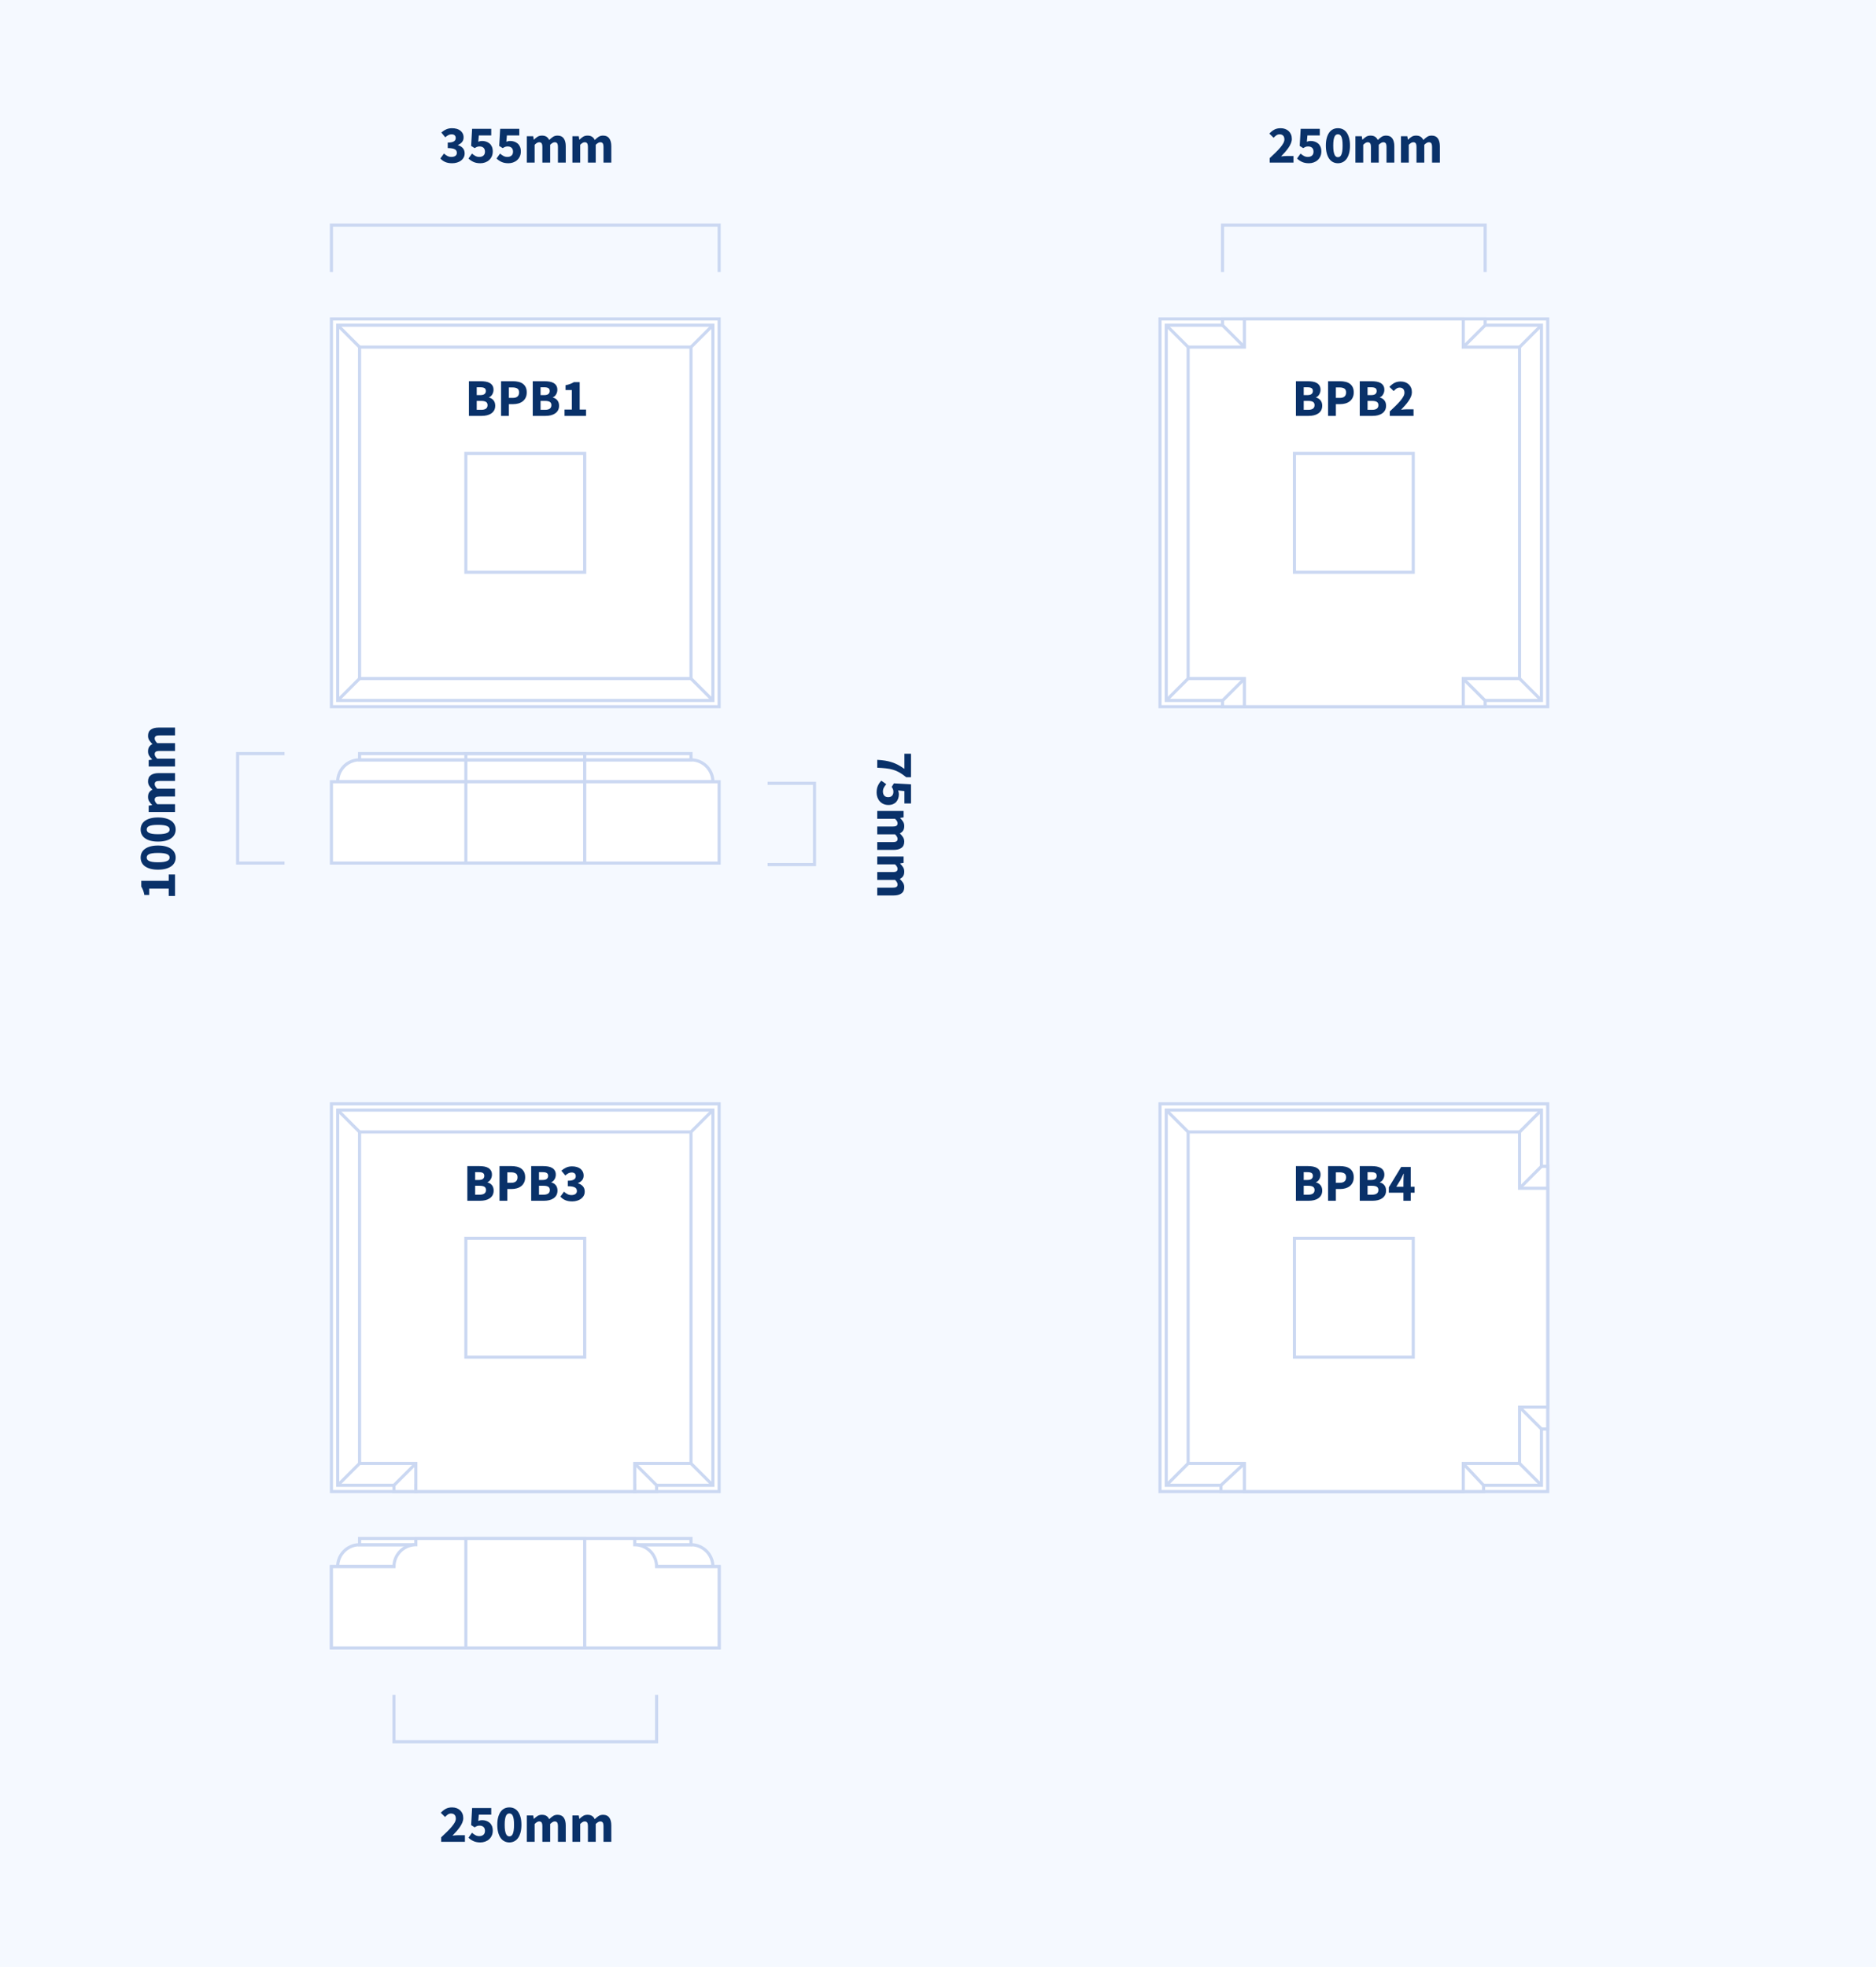 <?xml version="1.0" encoding="UTF-8"?>
<svg width="600px" height="629px" viewBox="0 0 600 629" version="1.1" xmlns="http://www.w3.org/2000/svg" xmlns:xlink="http://www.w3.org/1999/xlink">
    <title>balustrading/SB-pier-bases</title>
    <g id="balustrading/SB-pier-bases" stroke="none" stroke-width="1" fill="none" fill-rule="evenodd">
        <rect fill="#F5F9FF" x="0" y="0" width="600" height="629"></rect>
        <polyline id="Rectangle-Copy-2" stroke="#CBD8F2" points="106 87 106 72 230 72 230 87"></polyline>
        <polyline id="Rectangle-Copy-2" stroke="#CBD8F2" transform="translate(168, 549.5) rotate(-180) translate(-168, -549.5) " points="126 557 126 542 210 542 210 557"></polyline>
        <polyline id="Rectangle-Copy-2" stroke="#CBD8F2" transform="translate(83.5, 258.5) rotate(-90) translate(-83.5, -258.5) " points="66 266 66 251 101 251 101 266"></polyline>
        <polyline id="Rectangle-Copy-2" stroke="#CBD8F2" transform="translate(253, 263.5) rotate(-270) translate(-253, -263.5) " points="240 271 240 256 266 256 266 271"></polyline>
        <g id="Group-16" transform="translate(106, 102)">
            <g id="Group-13" fill="#FFFFFF" stroke="#CBD8F2">
                <rect id="Rectangle" x="0" y="0" width="124" height="124"></rect>
                <rect id="Rectangle" x="2" y="2" width="120" height="120"></rect>
                <line x1="2" y1="2" x2="122" y2="122" id="Line-13"></line>
                <line x1="122" y1="2" x2="2" y2="122" id="Line-13"></line>
                <rect id="Rectangle" x="9" y="9" width="106" height="106"></rect>
                <rect id="Rectangle" x="43" y="43" width="38" height="38"></rect>
            </g>
            <path d="M48.084,31 C48.685,31 49.246,30.935 49.767,30.805 C50.288,30.674 50.745,30.476 51.136,30.209 C51.526,29.943 51.833,29.606 52.053,29.198 C52.275,28.79 52.385,28.303 52.385,27.736 C52.385,27.362 52.334,27.03 52.232,26.741 C52.13,26.453 51.988,26.2 51.807,25.985 C51.626,25.77 51.416,25.591 51.178,25.45 C50.94,25.308 50.679,25.203 50.396,25.135 L50.396,25.135 L50.396,25.067 C50.623,24.988 50.824,24.863 50.999,24.693 C51.175,24.523 51.325,24.33 51.45,24.115 C51.575,23.9 51.671,23.667 51.739,23.418 C51.807,23.169 51.841,22.919 51.841,22.67 C51.841,22.137 51.736,21.695 51.526,21.344 C51.317,20.993 51.028,20.709 50.66,20.494 C50.291,20.279 49.861,20.128 49.367,20.044 C48.874,19.959 48.339,19.916 47.761,19.916 L47.761,19.916 L43.97,19.916 L43.97,31 L48.084,31 Z M47.642,24.353 L46.469,24.353 L46.469,21.854 L47.659,21.854 C48.248,21.854 48.685,21.945 48.968,22.126 C49.251,22.307 49.393,22.613 49.393,23.044 C49.393,23.441 49.254,23.758 48.977,23.996 C48.699,24.234 48.254,24.353 47.642,24.353 L47.642,24.353 Z M47.88,29.062 L46.469,29.062 L46.469,26.206 L47.88,26.206 C48.571,26.206 49.087,26.311 49.427,26.52 C49.767,26.73 49.937,27.079 49.937,27.566 C49.937,28.563 49.251,29.062 47.88,29.062 L47.88,29.062 Z M56.754,31 L56.754,27.243 L58.131,27.243 C58.72,27.243 59.276,27.169 59.797,27.022 C60.318,26.875 60.777,26.648 61.174,26.342 C61.571,26.036 61.885,25.645 62.117,25.169 C62.35,24.693 62.466,24.132 62.466,23.486 C62.466,22.817 62.35,22.253 62.117,21.794 C61.885,21.335 61.571,20.967 61.174,20.689 C60.777,20.412 60.313,20.213 59.78,20.095 C59.247,19.976 58.675,19.916 58.063,19.916 L58.063,19.916 L54.255,19.916 L54.255,31 L56.754,31 Z M57.978,25.254 L56.754,25.254 L56.754,21.905 L57.91,21.905 C58.59,21.905 59.111,22.024 59.474,22.262 C59.837,22.5 60.018,22.908 60.018,23.486 C60.018,24.665 59.338,25.254 57.978,25.254 L57.978,25.254 Z M68.501,31 C69.102,31 69.663,30.935 70.184,30.805 C70.705,30.674 71.162,30.476 71.552,30.209 C71.944,29.943 72.249,29.606 72.471,29.198 C72.692,28.79 72.802,28.303 72.802,27.736 C72.802,27.362 72.751,27.03 72.649,26.741 C72.547,26.453 72.405,26.2 72.224,25.985 C72.043,25.77 71.833,25.591 71.595,25.45 C71.357,25.308 71.096,25.203 70.813,25.135 L70.813,25.135 L70.813,25.067 C71.04,24.988 71.241,24.863 71.416,24.693 C71.592,24.523 71.742,24.33 71.867,24.115 C71.992,23.9 72.088,23.667 72.156,23.418 C72.224,23.169 72.258,22.919 72.258,22.67 C72.258,22.137 72.153,21.695 71.944,21.344 C71.734,20.993 71.445,20.709 71.076,20.494 C70.708,20.279 70.278,20.128 69.784,20.044 C69.291,19.959 68.756,19.916 68.178,19.916 L68.178,19.916 L64.387,19.916 L64.387,31 L68.501,31 Z M68.059,24.353 L66.886,24.353 L66.886,21.854 L68.076,21.854 C68.665,21.854 69.102,21.945 69.385,22.126 C69.668,22.307 69.81,22.613 69.81,23.044 C69.81,23.441 69.671,23.758 69.394,23.996 C69.116,24.234 68.671,24.353 68.059,24.353 L68.059,24.353 Z M68.297,29.062 L66.886,29.062 L66.886,26.206 L68.297,26.206 C68.988,26.206 69.504,26.311 69.844,26.52 C70.184,26.73 70.354,27.079 70.354,27.566 C70.354,28.563 69.668,29.062 68.297,29.062 L68.297,29.062 Z M81.421,31 L81.421,28.977 L79.398,28.977 L79.398,20.205 L77.562,20.205 C77.177,20.432 76.78,20.624 76.372,20.783 C75.964,20.942 75.465,21.078 74.876,21.191 L74.876,21.191 L74.876,22.738 L76.899,22.738 L76.899,28.977 L74.553,28.977 L74.553,31 L81.421,31 Z" id="BPB1" fill="#093169" fill-rule="nonzero"></path>
        </g>
        <g id="Group-17" transform="translate(371, 102)">
            <g id="Group-13" fill="#FFFFFF" stroke="#CBD8F2">
                <rect id="Rectangle" x="0" y="0" width="124" height="124"></rect>
                <path d="M104,0 L104,2 L122,2 L122,122 L104,122 L104,124 L20,124 L20,122 L2,122 L2,2 L20,2 L20,0 L104,0 Z" id="Combined-Shape"></path>
                <line x1="2" y1="2" x2="122" y2="122" id="Line-13"></line>
                <line x1="20" y1="2" x2="27.071" y2="9.071" id="Line-13"></line>
                <line x1="27.071" y1="115" x2="20" y2="122.071" id="Line-13"></line>
                <line x1="122" y1="2" x2="2" y2="122" id="Line-13"></line>
                <line x1="104" y1="2" x2="96.929" y2="9.071" id="Line-13"></line>
                <line x1="96.929" y1="115" x2="104" y2="122.071" id="Line-13"></line>
                <path d="M97,0 L97,9 L115,9 L115,115 L97,115 L97,124 L27,124 L27,115 L9,115 L9,9 L27,9 L27,0 L97,0 Z" id="Combined-Shape"></path>
                <rect id="Rectangle" x="43" y="43" width="38" height="38"></rect>
            </g>
            <path d="M47.584,31 C48.185,31 48.746,30.935 49.267,30.805 C49.788,30.674 50.245,30.476 50.636,30.209 C51.026,29.943 51.333,29.606 51.553,29.198 C51.775,28.79 51.885,28.303 51.885,27.736 C51.885,27.362 51.834,27.03 51.732,26.741 C51.63,26.453 51.488,26.2 51.307,25.985 C51.126,25.77 50.916,25.591 50.678,25.45 C50.44,25.308 50.179,25.203 49.896,25.135 L49.896,25.135 L49.896,25.067 C50.123,24.988 50.324,24.863 50.499,24.693 C50.675,24.523 50.825,24.33 50.95,24.115 C51.075,23.9 51.171,23.667 51.239,23.418 C51.307,23.169 51.341,22.919 51.341,22.67 C51.341,22.137 51.236,21.695 51.026,21.344 C50.817,20.993 50.528,20.709 50.16,20.494 C49.791,20.279 49.361,20.128 48.867,20.044 C48.374,19.959 47.839,19.916 47.261,19.916 L47.261,19.916 L43.47,19.916 L43.47,31 L47.584,31 Z M47.142,24.353 L45.969,24.353 L45.969,21.854 L47.159,21.854 C47.748,21.854 48.185,21.945 48.468,22.126 C48.751,22.307 48.893,22.613 48.893,23.044 C48.893,23.441 48.754,23.758 48.477,23.996 C48.199,24.234 47.754,24.353 47.142,24.353 L47.142,24.353 Z M47.38,29.062 L45.969,29.062 L45.969,26.206 L47.38,26.206 C48.071,26.206 48.587,26.311 48.927,26.52 C49.267,26.73 49.437,27.079 49.437,27.566 C49.437,28.563 48.751,29.062 47.38,29.062 L47.38,29.062 Z M56.254,31 L56.254,27.243 L57.631,27.243 C58.22,27.243 58.776,27.169 59.297,27.022 C59.818,26.875 60.277,26.648 60.674,26.342 C61.071,26.036 61.385,25.645 61.617,25.169 C61.85,24.693 61.966,24.132 61.966,23.486 C61.966,22.817 61.85,22.253 61.617,21.794 C61.385,21.335 61.071,20.967 60.674,20.689 C60.277,20.412 59.813,20.213 59.28,20.095 C58.747,19.976 58.175,19.916 57.563,19.916 L57.563,19.916 L53.755,19.916 L53.755,31 L56.254,31 Z M57.478,25.254 L56.254,25.254 L56.254,21.905 L57.41,21.905 C58.09,21.905 58.611,22.024 58.974,22.262 C59.337,22.5 59.518,22.908 59.518,23.486 C59.518,24.665 58.838,25.254 57.478,25.254 L57.478,25.254 Z M68.001,31 C68.602,31 69.163,30.935 69.684,30.805 C70.205,30.674 70.662,30.476 71.052,30.209 C71.444,29.943 71.749,29.606 71.971,29.198 C72.192,28.79 72.302,28.303 72.302,27.736 C72.302,27.362 72.251,27.03 72.149,26.741 C72.047,26.453 71.905,26.2 71.724,25.985 C71.543,25.77 71.333,25.591 71.095,25.45 C70.857,25.308 70.596,25.203 70.313,25.135 L70.313,25.135 L70.313,25.067 C70.54,24.988 70.741,24.863 70.916,24.693 C71.092,24.523 71.242,24.33 71.367,24.115 C71.492,23.9 71.588,23.667 71.656,23.418 C71.724,23.169 71.758,22.919 71.758,22.67 C71.758,22.137 71.653,21.695 71.444,21.344 C71.234,20.993 70.945,20.709 70.576,20.494 C70.208,20.279 69.778,20.128 69.284,20.044 C68.791,19.959 68.256,19.916 67.678,19.916 L67.678,19.916 L63.887,19.916 L63.887,31 L68.001,31 Z M67.559,24.353 L66.386,24.353 L66.386,21.854 L67.576,21.854 C68.165,21.854 68.602,21.945 68.885,22.126 C69.168,22.307 69.31,22.613 69.31,23.044 C69.31,23.441 69.171,23.758 68.894,23.996 C68.616,24.234 68.171,24.353 67.559,24.353 L67.559,24.353 Z M67.797,29.062 L66.386,29.062 L66.386,26.206 L67.797,26.206 C68.488,26.206 69.004,26.311 69.344,26.52 C69.684,26.73 69.854,27.079 69.854,27.566 C69.854,28.563 69.168,29.062 67.797,29.062 L67.797,29.062 Z M81.091,31 L81.091,28.892 L78.915,28.892 C78.654,28.892 78.357,28.906 78.022,28.934 C77.688,28.963 77.385,28.994 77.113,29.028 C77.555,28.575 77.983,28.113 78.397,27.642 C78.81,27.172 79.178,26.702 79.501,26.232 C79.825,25.761 80.082,25.291 80.275,24.82 C80.468,24.35 80.564,23.888 80.564,23.435 C80.564,22.914 80.479,22.443 80.309,22.024 C80.139,21.605 79.895,21.245 79.578,20.945 C79.261,20.644 78.884,20.412 78.448,20.247 C78.011,20.083 77.527,20.001 76.994,20.001 C76.223,20.001 75.56,20.145 75.005,20.434 C74.45,20.724 73.906,21.151 73.373,21.718 L73.373,21.718 L74.733,23.061 C75.005,22.766 75.294,22.509 75.6,22.288 C75.906,22.067 76.257,21.956 76.654,21.956 C77.13,21.956 77.504,22.095 77.776,22.372 C78.048,22.65 78.184,23.055 78.184,23.588 C78.184,23.973 78.068,24.378 77.835,24.803 C77.603,25.229 77.28,25.688 76.867,26.18 C76.453,26.674 75.96,27.201 75.388,27.762 C74.815,28.323 74.183,28.926 73.492,29.572 L73.492,29.572 L73.492,31 L81.091,31 Z" id="BPB2" fill="#093169" fill-rule="nonzero"></path>
        </g>
        <g id="Group-13" transform="translate(168, 415) rotate(-180) translate(-168, -415) translate(106, 353)" fill="#FFFFFF" stroke="#CBD8F2">
            <rect id="Rectangle" x="0" y="0" width="124" height="124"></rect>
            <path d="M27,0 L27,2 L97,2 L97,0 L104,0 L104,2 L122,2 L122,122 L2,122 L2,2 L20,2 L20,0 L27,0 Z" id="Combined-Shape"></path>
            <line x1="2" y1="2" x2="122" y2="122" id="Line-13"></line>
            <line x1="20" y1="2" x2="27.071" y2="9.071" id="Line-13"></line>
            <line x1="122" y1="2" x2="2" y2="122" id="Line-13"></line>
            <line x1="104" y1="2" x2="96.929" y2="9.071" id="Line-13"></line>
            <path d="M97,0 L97,9 L115,9 L115,115 L9,115 L9,9 L27,9 L27,0 L97,0 Z" id="Combined-Shape"></path>
            <rect id="Rectangle" x="43" y="43" width="38" height="38"></rect>
        </g>
        <path d="M153.584,384 C154.185,384 154.746,383.935 155.267,383.805 C155.788,383.674 156.244,383.476 156.636,383.209 C157.026,382.943 157.333,382.606 157.554,382.198 C157.774,381.79 157.885,381.303 157.885,380.736 C157.885,380.362 157.834,380.031 157.732,379.741 C157.63,379.452 157.488,379.2 157.307,378.985 C157.126,378.77 156.916,378.591 156.678,378.45 C156.44,378.308 156.179,378.203 155.896,378.135 L155.896,378.135 L155.896,378.067 C156.123,377.988 156.324,377.863 156.5,377.693 C156.675,377.523 156.825,377.33 156.95,377.115 C157.075,376.9 157.171,376.667 157.239,376.418 C157.307,376.169 157.341,375.919 157.341,375.67 C157.341,375.137 157.236,374.695 157.026,374.344 C156.817,373.993 156.528,373.709 156.16,373.494 C155.791,373.279 155.361,373.128 154.868,373.043 C154.375,372.959 153.839,372.916 153.261,372.916 L153.261,372.916 L149.47,372.916 L149.47,384 L153.584,384 Z M153.142,377.353 L151.969,377.353 L151.969,374.854 L153.159,374.854 C153.748,374.854 154.185,374.945 154.468,375.126 C154.751,375.307 154.893,375.613 154.893,376.044 C154.893,376.441 154.754,376.758 154.476,376.996 C154.199,377.234 153.754,377.353 153.142,377.353 L153.142,377.353 Z M153.38,382.062 L151.969,382.062 L151.969,379.206 L153.38,379.206 C154.071,379.206 154.587,379.311 154.927,379.521 C155.267,379.73 155.437,380.079 155.437,380.566 C155.437,381.563 154.751,382.062 153.38,382.062 L153.38,382.062 Z M162.254,384 L162.254,380.243 L163.631,380.243 C164.22,380.243 164.776,380.169 165.297,380.022 C165.818,379.875 166.277,379.648 166.674,379.342 C167.071,379.036 167.385,378.645 167.618,378.169 C167.85,377.693 167.966,377.132 167.966,376.486 C167.966,375.817 167.85,375.253 167.618,374.795 C167.385,374.336 167.071,373.967 166.674,373.69 C166.277,373.412 165.813,373.214 165.28,373.094 C164.747,372.976 164.175,372.916 163.563,372.916 L163.563,372.916 L159.755,372.916 L159.755,384 L162.254,384 Z M163.478,378.254 L162.254,378.254 L162.254,374.905 L163.41,374.905 C164.09,374.905 164.611,375.024 164.974,375.262 C165.337,375.5 165.518,375.908 165.518,376.486 C165.518,377.665 164.838,378.254 163.478,378.254 L163.478,378.254 Z M174.001,384 C174.602,384 175.163,383.935 175.684,383.805 C176.205,383.674 176.661,383.476 177.053,383.209 C177.444,382.943 177.75,382.606 177.97,382.198 C178.191,381.79 178.302,381.303 178.302,380.736 C178.302,380.362 178.251,380.031 178.149,379.741 C178.047,379.452 177.905,379.2 177.724,378.985 C177.543,378.77 177.333,378.591 177.095,378.45 C176.857,378.308 176.596,378.203 176.313,378.135 L176.313,378.135 L176.313,378.067 C176.54,377.988 176.741,377.863 176.917,377.693 C177.092,377.523 177.242,377.33 177.367,377.115 C177.492,376.9 177.588,376.667 177.656,376.418 C177.724,376.169 177.758,375.919 177.758,375.67 C177.758,375.137 177.653,374.695 177.444,374.344 C177.234,373.993 176.945,373.709 176.577,373.494 C176.208,373.279 175.778,373.128 175.285,373.043 C174.792,372.959 174.256,372.916 173.678,372.916 L173.678,372.916 L169.887,372.916 L169.887,384 L174.001,384 Z M173.559,377.353 L172.386,377.353 L172.386,374.854 L173.576,374.854 C174.165,374.854 174.602,374.945 174.885,375.126 C175.168,375.307 175.31,375.613 175.31,376.044 C175.31,376.441 175.171,376.758 174.893,376.996 C174.616,377.234 174.171,377.353 173.559,377.353 L173.559,377.353 Z M173.797,382.062 L172.386,382.062 L172.386,379.206 L173.797,379.206 C174.488,379.206 175.004,379.311 175.344,379.521 C175.684,379.73 175.854,380.079 175.854,380.566 C175.854,381.563 175.168,382.062 173.797,382.062 L173.797,382.062 Z M182.994,384.204 C183.538,384.204 184.054,384.133 184.541,383.991 C185.028,383.85 185.453,383.646 185.816,383.38 C186.179,383.113 186.468,382.784 186.683,382.394 C186.898,382.002 187.006,381.558 187.006,381.059 C187.006,380.356 186.805,379.787 186.403,379.351 C186,378.914 185.487,378.605 184.864,378.424 L184.864,378.424 L184.864,378.356 C185.442,378.107 185.887,377.786 186.198,377.396 C186.51,377.005 186.666,376.526 186.666,375.959 C186.666,375.483 186.575,375.064 186.394,374.701 C186.213,374.338 185.96,374.029 185.637,373.774 C185.315,373.519 184.923,373.327 184.464,373.197 C184.006,373.066 183.498,373.001 182.943,373.001 C182.274,373.001 181.665,373.123 181.115,373.366 C180.566,373.61 180.042,373.947 179.543,374.378 L179.543,374.378 L180.801,375.908 C181.141,375.613 181.467,375.381 181.779,375.211 C182.09,375.041 182.439,374.956 182.824,374.956 C183.255,374.956 183.583,375.061 183.81,375.271 C184.037,375.48 184.15,375.772 184.15,376.146 C184.15,376.361 184.107,376.557 184.023,376.733 C183.938,376.908 183.796,377.061 183.597,377.192 C183.399,377.322 183.138,377.421 182.815,377.489 C182.493,377.557 182.087,377.591 181.6,377.591 L181.6,377.591 L181.6,379.359 C182.189,379.359 182.671,379.396 183.045,379.469 C183.419,379.543 183.714,379.645 183.929,379.776 C184.144,379.906 184.294,380.067 184.38,380.26 C184.464,380.453 184.507,380.668 184.507,380.906 C184.507,381.314 184.348,381.628 184.031,381.849 C183.714,382.07 183.289,382.181 182.756,382.181 C182.291,382.181 181.863,382.079 181.472,381.875 C181.082,381.671 180.722,381.41 180.393,381.093 L180.393,381.093 L179.237,382.674 C179.634,383.139 180.138,383.51 180.75,383.788 C181.362,384.065 182.11,384.204 182.994,384.204 Z" id="BPB3" fill="#093169" fill-rule="nonzero"></path>
        <g id="Group-18" transform="translate(371, 353)">
            <g id="Group-13" transform="translate(62, 62) rotate(-270) translate(-62, -62) " fill="#FFFFFF" stroke="#CBD8F2">
                <rect id="Rectangle" x="0" y="0" width="124" height="124"></rect>
                <path d="M104,0 L104,2 L122,2 L122,20.5 L124,20.5 L124,104.5 L122,104.5 L122,122 L2,122 L2,2 L20,2 L20,0 L104,0 Z" id="Combined-Shape"></path>
                <line x1="2" y1="2" x2="122" y2="122" id="Line-13"></line>
                <line x1="20" y1="2" x2="27.071" y2="9.071" id="Line-13"></line>
                <g id="Group-15" transform="translate(118.5, 62.5) rotate(-90) translate(-118.5, -62.5) translate(76, 59)">
                    <line x1="8" y1="9.23705556e-14" x2="0.5" y2="7" id="Line-13"></line>
                    <line x1="77.929" y1="-9.66338121e-13" x2="84.5" y2="7" id="Line-13"></line>
                </g>
                <line x1="122" y1="2" x2="2" y2="122" id="Line-13"></line>
                <line x1="104" y1="2" x2="96.929" y2="9.071" id="Line-13"></line>
                <path d="M97,0 L97,9 L115,9 L115,27 L124,27 L124,97 L115,97 L115,115 L9,115 L9,9 L27,9 L27,0 L97,0 Z" id="Combined-Shape"></path>
                <rect id="Rectangle" x="43" y="43" width="38" height="38"></rect>
            </g>
            <path d="M47.584,31 C48.185,31 48.746,30.935 49.267,30.805 C49.788,30.674 50.245,30.476 50.636,30.209 C51.026,29.943 51.333,29.606 51.553,29.198 C51.775,28.79 51.885,28.303 51.885,27.736 C51.885,27.362 51.834,27.03 51.732,26.741 C51.63,26.453 51.488,26.2 51.307,25.985 C51.126,25.77 50.916,25.591 50.678,25.45 C50.44,25.308 50.179,25.203 49.896,25.135 L49.896,25.135 L49.896,25.067 C50.123,24.988 50.324,24.863 50.499,24.693 C50.675,24.523 50.825,24.33 50.95,24.115 C51.075,23.9 51.171,23.667 51.239,23.418 C51.307,23.169 51.341,22.919 51.341,22.67 C51.341,22.137 51.236,21.695 51.026,21.344 C50.817,20.993 50.528,20.709 50.16,20.494 C49.791,20.279 49.361,20.128 48.867,20.044 C48.374,19.959 47.839,19.916 47.261,19.916 L47.261,19.916 L43.47,19.916 L43.47,31 L47.584,31 Z M47.142,24.353 L45.969,24.353 L45.969,21.854 L47.159,21.854 C47.748,21.854 48.185,21.945 48.468,22.126 C48.751,22.307 48.893,22.613 48.893,23.044 C48.893,23.441 48.754,23.758 48.477,23.996 C48.199,24.234 47.754,24.353 47.142,24.353 L47.142,24.353 Z M47.38,29.062 L45.969,29.062 L45.969,26.206 L47.38,26.206 C48.071,26.206 48.587,26.311 48.927,26.52 C49.267,26.73 49.437,27.079 49.437,27.566 C49.437,28.563 48.751,29.062 47.38,29.062 L47.38,29.062 Z M56.254,31 L56.254,27.243 L57.631,27.243 C58.22,27.243 58.776,27.169 59.297,27.022 C59.818,26.875 60.277,26.648 60.674,26.342 C61.071,26.036 61.385,25.645 61.617,25.169 C61.85,24.693 61.966,24.132 61.966,23.486 C61.966,22.817 61.85,22.253 61.617,21.794 C61.385,21.335 61.071,20.967 60.674,20.689 C60.277,20.412 59.813,20.213 59.28,20.095 C58.747,19.976 58.175,19.916 57.563,19.916 L57.563,19.916 L53.755,19.916 L53.755,31 L56.254,31 Z M57.478,25.254 L56.254,25.254 L56.254,21.905 L57.41,21.905 C58.09,21.905 58.611,22.024 58.974,22.262 C59.337,22.5 59.518,22.908 59.518,23.486 C59.518,24.665 58.838,25.254 57.478,25.254 L57.478,25.254 Z M68.001,31 C68.602,31 69.163,30.935 69.684,30.805 C70.205,30.674 70.662,30.476 71.052,30.209 C71.444,29.943 71.749,29.606 71.971,29.198 C72.192,28.79 72.302,28.303 72.302,27.736 C72.302,27.362 72.251,27.03 72.149,26.741 C72.047,26.453 71.905,26.2 71.724,25.985 C71.543,25.77 71.333,25.591 71.095,25.45 C70.857,25.308 70.596,25.203 70.313,25.135 L70.313,25.135 L70.313,25.067 C70.54,24.988 70.741,24.863 70.916,24.693 C71.092,24.523 71.242,24.33 71.367,24.115 C71.492,23.9 71.588,23.667 71.656,23.418 C71.724,23.169 71.758,22.919 71.758,22.67 C71.758,22.137 71.653,21.695 71.444,21.344 C71.234,20.993 70.945,20.709 70.576,20.494 C70.208,20.279 69.778,20.128 69.284,20.044 C68.791,19.959 68.256,19.916 67.678,19.916 L67.678,19.916 L63.887,19.916 L63.887,31 L68.001,31 Z M67.559,24.353 L66.386,24.353 L66.386,21.854 L67.576,21.854 C68.165,21.854 68.602,21.945 68.885,22.126 C69.168,22.307 69.31,22.613 69.31,23.044 C69.31,23.441 69.171,23.758 68.894,23.996 C68.616,24.234 68.171,24.353 67.559,24.353 L67.559,24.353 Z M67.797,29.062 L66.386,29.062 L66.386,26.206 L67.797,26.206 C68.488,26.206 69.004,26.311 69.344,26.52 C69.684,26.73 69.854,27.079 69.854,27.566 C69.854,28.563 69.168,29.062 67.797,29.062 L67.797,29.062 Z M80.19,31 L80.19,28.416 L81.431,28.416 L81.431,26.512 L80.19,26.512 L80.19,20.205 L77.13,20.205 L73.186,26.699 L73.186,28.416 L77.861,28.416 L77.861,31 L80.19,31 Z M77.861,26.512 L75.583,26.512 L77.011,24.166 C77.17,23.86 77.323,23.554 77.47,23.248 C77.617,22.942 77.759,22.642 77.895,22.347 L77.895,22.347 L77.963,22.347 C77.94,22.687 77.918,23.087 77.895,23.546 C77.872,24.005 77.861,24.41 77.861,24.761 L77.861,24.761 L77.861,26.512 Z" id="BPB4" fill="#093169" fill-rule="nonzero"></path>
        </g>
        <g id="Group-14" transform="translate(106, 241)" fill="#FFFFFF" stroke="#CBD8F2">
            <path d="M115,2 C118.866,2 122,5.134 122,9 L2,9 L2,9 C2,5.215 5.005,2.131 8.759,2.004 L9,2 L115,2 Z" id="Combined-Shape"></path>
            <rect id="Rectangle" x="0" y="9" width="124" height="26"></rect>
            <rect id="Rectangle" x="9" y="0" width="106" height="2"></rect>
        </g>
        <polyline id="Rectangle-Copy-2" stroke="#CBD8F2" transform="translate(433, 79.5) rotate(-360) translate(-433, -79.5) " points="391 87 391 72 475 72 475 87"></polyline>
        <path d="M144.598,52.204 C145.142,52.204 145.658,52.133 146.145,51.992 C146.632,51.85 147.057,51.646 147.42,51.38 C147.783,51.113 148.072,50.785 148.287,50.394 C148.502,50.002 148.61,49.558 148.61,49.059 C148.61,48.356 148.409,47.787 148.006,47.35 C147.604,46.914 147.091,46.605 146.468,46.424 L146.468,46.424 L146.468,46.356 C147.046,46.107 147.491,45.786 147.803,45.395 C148.114,45.005 148.27,44.526 148.27,43.959 C148.27,43.483 148.179,43.064 147.998,42.701 C147.817,42.338 147.565,42.029 147.242,41.775 C146.918,41.52 146.528,41.327 146.069,41.197 C145.609,41.066 145.102,41.001 144.547,41.001 C143.878,41.001 143.269,41.123 142.72,41.367 C142.17,41.61 141.646,41.947 141.147,42.378 L141.147,42.378 L142.405,43.908 C142.745,43.613 143.071,43.381 143.382,43.211 C143.694,43.041 144.043,42.956 144.428,42.956 C144.859,42.956 145.187,43.061 145.414,43.27 C145.641,43.48 145.754,43.772 145.754,44.146 C145.754,44.361 145.712,44.557 145.626,44.733 C145.542,44.908 145.4,45.061 145.202,45.191 C145.003,45.322 144.743,45.421 144.419,45.489 C144.096,45.557 143.691,45.591 143.204,45.591 L143.204,45.591 L143.204,47.359 C143.793,47.359 144.275,47.396 144.649,47.469 C145.023,47.543 145.318,47.645 145.533,47.776 C145.748,47.906 145.899,48.067 145.983,48.26 C146.069,48.453 146.111,48.668 146.111,48.906 C146.111,49.314 145.952,49.629 145.635,49.849 C145.318,50.071 144.893,50.181 144.36,50.181 C143.895,50.181 143.468,50.079 143.077,49.875 C142.685,49.671 142.326,49.41 141.997,49.093 L141.997,49.093 L140.841,50.674 C141.238,51.139 141.742,51.51 142.354,51.788 C142.966,52.065 143.714,52.204 144.598,52.204 Z M153.642,52.204 C154.163,52.204 154.665,52.119 155.147,51.949 C155.628,51.779 156.05,51.532 156.413,51.209 C156.776,50.886 157.065,50.493 157.28,50.028 C157.495,49.563 157.603,49.031 157.603,48.43 C157.603,47.852 157.512,47.353 157.331,46.934 C157.15,46.515 156.9,46.169 156.583,45.897 C156.266,45.625 155.9,45.421 155.487,45.285 C155.073,45.149 154.634,45.081 154.169,45.081 C153.942,45.081 153.736,45.101 153.548,45.141 C153.362,45.18 153.166,45.245 152.962,45.336 L152.962,45.336 L153.149,43.313 L157.11,43.313 L157.11,41.205 L150.99,41.205 L150.684,46.662 L151.806,47.376 C151.965,47.274 152.109,47.189 152.239,47.121 C152.37,47.053 152.494,46.996 152.613,46.951 C152.732,46.906 152.854,46.874 152.979,46.858 C153.104,46.84 153.245,46.832 153.404,46.832 C153.914,46.832 154.325,46.974 154.637,47.257 C154.948,47.54 155.104,47.954 155.104,48.498 C155.104,49.053 154.94,49.473 154.611,49.756 C154.282,50.039 153.84,50.181 153.285,50.181 C152.82,50.181 152.398,50.076 152.018,49.867 C151.639,49.657 151.285,49.405 150.956,49.11 L150.956,49.11 L149.834,50.691 C150.265,51.122 150.786,51.481 151.398,51.77 C152.01,52.059 152.758,52.204 153.642,52.204 Z M162.618,52.204 C163.139,52.204 163.641,52.119 164.123,51.949 C164.604,51.779 165.026,51.532 165.389,51.209 C165.752,50.886 166.041,50.493 166.256,50.028 C166.471,49.563 166.579,49.031 166.579,48.43 C166.579,47.852 166.488,47.353 166.307,46.934 C166.126,46.515 165.876,46.169 165.559,45.897 C165.242,45.625 164.876,45.421 164.463,45.285 C164.049,45.149 163.61,45.081 163.145,45.081 C162.918,45.081 162.712,45.101 162.524,45.141 C162.338,45.18 162.142,45.245 161.938,45.336 L161.938,45.336 L162.125,43.313 L166.086,43.313 L166.086,41.205 L159.966,41.205 L159.66,46.662 L160.782,47.376 C160.941,47.274 161.085,47.189 161.215,47.121 C161.346,47.053 161.47,46.996 161.589,46.951 C161.708,46.906 161.83,46.874 161.955,46.858 C162.08,46.84 162.221,46.832 162.38,46.832 C162.89,46.832 163.301,46.974 163.613,47.257 C163.924,47.54 164.08,47.954 164.08,48.498 C164.08,49.053 163.916,49.473 163.587,49.756 C163.258,50.039 162.816,50.181 162.261,50.181 C161.796,50.181 161.374,50.076 160.994,49.867 C160.615,49.657 160.261,49.405 159.932,49.11 L159.932,49.11 L158.81,50.691 C159.241,51.122 159.762,51.481 160.374,51.77 C160.986,52.059 161.734,52.204 162.618,52.204 Z M170.999,52 L170.999,46.305 C171.52,45.761 171.996,45.489 172.427,45.489 C172.79,45.489 173.053,45.602 173.218,45.829 C173.382,46.056 173.464,46.475 173.464,47.087 L173.464,47.087 L173.464,52 L175.963,52 L175.963,46.305 C176.507,45.761 176.989,45.489 177.408,45.489 C177.771,45.489 178.034,45.602 178.198,45.829 C178.363,46.056 178.445,46.475 178.445,47.087 L178.445,47.087 L178.445,52 L180.944,52 L180.944,46.764 C180.944,45.71 180.732,44.88 180.306,44.273 C179.881,43.667 179.216,43.364 178.309,43.364 C177.742,43.364 177.252,43.503 176.839,43.781 C176.425,44.058 176.031,44.39 175.657,44.775 C175.442,44.322 175.15,43.973 174.781,43.73 C174.413,43.486 173.929,43.364 173.328,43.364 C172.773,43.364 172.297,43.492 171.9,43.746 C171.503,44.002 171.129,44.305 170.778,44.656 L170.778,44.656 L170.71,44.656 L170.54,43.568 L168.5,43.568 L168.5,52 L170.999,52 Z M185.568,52 L185.568,46.305 C186.089,45.761 186.565,45.489 186.996,45.489 C187.359,45.489 187.622,45.602 187.786,45.829 C187.951,46.056 188.033,46.475 188.033,47.087 L188.033,47.087 L188.033,52 L190.532,52 L190.532,46.305 C191.076,45.761 191.558,45.489 191.977,45.489 C192.34,45.489 192.603,45.602 192.768,45.829 C192.932,46.056 193.014,46.475 193.014,47.087 L193.014,47.087 L193.014,52 L195.513,52 L195.513,46.764 C195.513,45.71 195.3,44.88 194.875,44.273 C194.451,43.667 193.785,43.364 192.878,43.364 C192.311,43.364 191.821,43.503 191.407,43.781 C190.994,44.058 190.6,44.39 190.226,44.775 C190.011,44.322 189.719,43.973 189.351,43.73 C188.982,43.486 188.498,43.364 187.897,43.364 C187.342,43.364 186.866,43.492 186.469,43.746 C186.072,44.002 185.698,44.305 185.347,44.656 L185.347,44.656 L185.279,44.656 L185.109,43.568 L183.069,43.568 L183.069,52 L185.568,52 Z" id="355mm" fill="#093169" fill-rule="nonzero"></path>
        <path d="M148.695,589 L148.695,586.892 L146.519,586.892 C146.258,586.892 145.961,586.906 145.626,586.934 C145.292,586.963 144.989,586.994 144.717,587.028 C145.159,586.575 145.587,586.113 146,585.643 C146.414,585.172 146.782,584.702 147.106,584.231 C147.429,583.761 147.686,583.291 147.879,582.821 C148.072,582.35 148.168,581.888 148.168,581.435 C148.168,580.914 148.083,580.443 147.913,580.024 C147.743,579.605 147.499,579.245 147.182,578.944 C146.865,578.644 146.488,578.412 146.052,578.247 C145.615,578.083 145.131,578.001 144.598,578.001 C143.827,578.001 143.164,578.145 142.609,578.434 C142.054,578.723 141.51,579.151 140.977,579.718 L140.977,579.718 L142.337,581.061 C142.609,580.766 142.898,580.509 143.204,580.288 C143.51,580.067 143.861,579.956 144.258,579.956 C144.734,579.956 145.108,580.095 145.38,580.372 C145.652,580.65 145.788,581.055 145.788,581.588 C145.788,581.973 145.672,582.379 145.44,582.803 C145.207,583.229 144.884,583.688 144.47,584.181 C144.057,584.673 143.564,585.201 142.992,585.761 C142.419,586.322 141.787,586.926 141.096,587.572 L141.096,587.572 L141.096,589 L148.695,589 Z M153.642,589.204 C154.163,589.204 154.665,589.119 155.147,588.949 C155.628,588.779 156.05,588.533 156.413,588.21 C156.776,587.886 157.065,587.493 157.28,587.028 C157.495,586.563 157.603,586.031 157.603,585.43 C157.603,584.852 157.512,584.353 157.331,583.934 C157.15,583.515 156.9,583.169 156.583,582.897 C156.266,582.625 155.9,582.421 155.487,582.285 C155.073,582.149 154.634,582.081 154.169,582.081 C153.942,582.081 153.736,582.101 153.548,582.14 C153.362,582.18 153.166,582.245 152.962,582.336 L152.962,582.336 L153.149,580.313 L157.11,580.313 L157.11,578.205 L150.99,578.205 L150.684,583.662 L151.806,584.376 C151.965,584.274 152.109,584.189 152.239,584.121 C152.37,584.053 152.494,583.996 152.613,583.951 C152.732,583.906 152.854,583.875 152.979,583.857 C153.104,583.841 153.245,583.832 153.404,583.832 C153.914,583.832 154.325,583.974 154.637,584.257 C154.948,584.54 155.104,584.954 155.104,585.498 C155.104,586.053 154.94,586.473 154.611,586.756 C154.282,587.039 153.84,587.181 153.285,587.181 C152.82,587.181 152.398,587.076 152.018,586.866 C151.639,586.657 151.285,586.405 150.956,586.11 L150.956,586.11 L149.834,587.691 C150.265,588.122 150.786,588.481 151.398,588.77 C152.01,589.059 152.758,589.204 153.642,589.204 Z M162.907,589.204 C163.485,589.204 164.012,589.082 164.488,588.838 C164.964,588.595 165.369,588.235 165.703,587.759 C166.038,587.283 166.298,586.694 166.486,585.991 C166.673,585.288 166.766,584.478 166.766,583.56 C166.766,582.642 166.673,581.837 166.486,581.146 C166.298,580.455 166.038,579.874 165.703,579.404 C165.369,578.933 164.964,578.582 164.488,578.35 C164.012,578.117 163.485,578.001 162.907,578.001 C162.329,578.001 161.802,578.117 161.326,578.35 C160.85,578.582 160.445,578.933 160.111,579.404 C159.776,579.874 159.516,580.455 159.328,581.146 C159.142,581.837 159.048,582.642 159.048,583.56 C159.048,584.478 159.142,585.288 159.328,585.991 C159.516,586.694 159.776,587.283 160.111,587.759 C160.445,588.235 160.85,588.595 161.326,588.838 C161.802,589.082 162.329,589.204 162.907,589.204 Z M162.907,587.266 C162.703,587.266 162.51,587.212 162.329,587.105 C162.148,586.997 161.989,586.801 161.853,586.518 C161.717,586.235 161.609,585.855 161.53,585.379 C161.451,584.903 161.411,584.297 161.411,583.56 C161.411,582.823 161.451,582.22 161.53,581.75 C161.609,581.279 161.717,580.911 161.853,580.644 C161.989,580.378 162.148,580.194 162.329,580.092 C162.51,579.99 162.703,579.939 162.907,579.939 C163.122,579.939 163.321,579.99 163.502,580.092 C163.683,580.194 163.842,580.378 163.978,580.644 C164.114,580.911 164.219,581.279 164.292,581.75 C164.366,582.22 164.403,582.823 164.403,583.56 C164.403,584.297 164.366,584.903 164.292,585.379 C164.219,585.855 164.114,586.235 163.978,586.518 C163.842,586.801 163.683,586.997 163.502,587.105 C163.321,587.212 163.122,587.266 162.907,587.266 Z M170.999,589 L170.999,583.305 C171.52,582.761 171.996,582.489 172.427,582.489 C172.79,582.489 173.053,582.602 173.218,582.829 C173.382,583.056 173.464,583.475 173.464,584.087 L173.464,584.087 L173.464,589 L175.963,589 L175.963,583.305 C176.507,582.761 176.989,582.489 177.408,582.489 C177.771,582.489 178.034,582.602 178.198,582.829 C178.363,583.056 178.445,583.475 178.445,584.087 L178.445,584.087 L178.445,589 L180.944,589 L180.944,583.764 C180.944,582.71 180.732,581.88 180.306,581.274 C179.881,580.667 179.216,580.364 178.309,580.364 C177.742,580.364 177.252,580.503 176.839,580.78 C176.425,581.058 176.031,581.39 175.657,581.775 C175.442,581.322 175.15,580.973 174.781,580.73 C174.413,580.486 173.929,580.364 173.328,580.364 C172.773,580.364 172.297,580.491 171.9,580.746 C171.503,581.001 171.129,581.305 170.778,581.656 L170.778,581.656 L170.71,581.656 L170.54,580.568 L168.5,580.568 L168.5,589 L170.999,589 Z M185.568,589 L185.568,583.305 C186.089,582.761 186.565,582.489 186.996,582.489 C187.359,582.489 187.622,582.602 187.786,582.829 C187.951,583.056 188.033,583.475 188.033,584.087 L188.033,584.087 L188.033,589 L190.532,589 L190.532,583.305 C191.076,582.761 191.558,582.489 191.977,582.489 C192.34,582.489 192.603,582.602 192.768,582.829 C192.932,583.056 193.014,583.475 193.014,584.087 L193.014,584.087 L193.014,589 L195.513,589 L195.513,583.764 C195.513,582.71 195.3,581.88 194.875,581.274 C194.451,580.667 193.785,580.364 192.878,580.364 C192.311,580.364 191.821,580.503 191.407,580.78 C190.994,581.058 190.6,581.39 190.226,581.775 C190.011,581.322 189.719,580.973 189.351,580.73 C188.982,580.486 188.498,580.364 187.897,580.364 C187.342,580.364 186.866,580.491 186.469,580.746 C186.072,581.001 185.698,581.305 185.347,581.656 L185.347,581.656 L185.279,581.656 L185.109,580.568 L183.069,580.568 L183.069,589 L185.568,589 Z" id="250mm" fill="#093169" fill-rule="nonzero"></path>
        <path d="M413.695,52 L413.695,49.892 L411.519,49.892 C411.258,49.892 410.961,49.906 410.627,49.934 C410.292,49.963 409.989,49.994 409.717,50.028 C410.159,49.575 410.587,49.113 411,48.642 C411.414,48.172 411.783,47.702 412.106,47.231 C412.428,46.761 412.686,46.291 412.879,45.821 C413.072,45.35 413.168,44.888 413.168,44.435 C413.168,43.914 413.083,43.443 412.913,43.024 C412.743,42.605 412.499,42.245 412.182,41.944 C411.865,41.644 411.488,41.412 411.051,41.248 C410.615,41.083 410.131,41.001 409.598,41.001 C408.827,41.001 408.164,41.145 407.609,41.434 C407.054,41.724 406.51,42.151 405.977,42.718 L405.977,42.718 L407.337,44.061 C407.609,43.766 407.898,43.508 408.204,43.288 C408.51,43.066 408.861,42.956 409.258,42.956 C409.734,42.956 410.108,43.095 410.38,43.373 C410.652,43.65 410.788,44.055 410.788,44.588 C410.788,44.973 410.672,45.379 410.44,45.803 C410.207,46.228 409.884,46.688 409.471,47.181 C409.057,47.673 408.564,48.2 407.991,48.761 C407.419,49.322 406.787,49.926 406.096,50.572 L406.096,50.572 L406.096,52 L413.695,52 Z M418.642,52.204 C419.163,52.204 419.665,52.119 420.147,51.949 C420.628,51.779 421.05,51.532 421.413,51.209 C421.776,50.886 422.065,50.493 422.28,50.028 C422.495,49.563 422.603,49.031 422.603,48.43 C422.603,47.852 422.512,47.353 422.331,46.934 C422.15,46.515 421.9,46.169 421.583,45.897 C421.266,45.625 420.9,45.421 420.486,45.285 C420.073,45.149 419.634,45.081 419.169,45.081 C418.942,45.081 418.736,45.101 418.548,45.141 C418.361,45.18 418.166,45.245 417.962,45.336 L417.962,45.336 L418.149,43.313 L422.11,43.313 L422.11,41.205 L415.99,41.205 L415.684,46.662 L416.806,47.376 C416.965,47.274 417.109,47.189 417.24,47.121 C417.37,47.053 417.495,46.996 417.613,46.951 C417.733,46.906 417.854,46.874 417.979,46.858 C418.104,46.84 418.245,46.832 418.404,46.832 C418.914,46.832 419.325,46.974 419.637,47.257 C419.948,47.54 420.104,47.954 420.104,48.498 C420.104,49.053 419.94,49.473 419.611,49.756 C419.282,50.039 418.84,50.181 418.285,50.181 C417.82,50.181 417.398,50.076 417.019,49.867 C416.639,49.657 416.285,49.405 415.956,49.11 L415.956,49.11 L414.834,50.691 C415.265,51.122 415.786,51.481 416.398,51.77 C417.01,52.059 417.758,52.204 418.642,52.204 Z M427.907,52.204 C428.485,52.204 429.012,52.082 429.488,51.839 C429.964,51.595 430.369,51.235 430.704,50.759 C431.038,50.283 431.298,49.694 431.486,48.991 C431.673,48.288 431.766,47.478 431.766,46.56 C431.766,45.642 431.673,44.837 431.486,44.146 C431.298,43.455 431.038,42.874 430.704,42.404 C430.369,41.933 429.964,41.582 429.488,41.349 C429.012,41.117 428.485,41.001 427.907,41.001 C427.329,41.001 426.802,41.117 426.326,41.349 C425.85,41.582 425.445,41.933 425.111,42.404 C424.776,42.874 424.515,43.455 424.329,44.146 C424.142,44.837 424.048,45.642 424.048,46.56 C424.048,47.478 424.142,48.288 424.329,48.991 C424.515,49.694 424.776,50.283 425.111,50.759 C425.445,51.235 425.85,51.595 426.326,51.839 C426.802,52.082 427.329,52.204 427.907,52.204 Z M427.907,50.266 C427.703,50.266 427.51,50.212 427.329,50.105 C427.148,49.997 426.989,49.801 426.853,49.518 C426.717,49.235 426.609,48.855 426.53,48.379 C426.451,47.903 426.411,47.297 426.411,46.56 C426.411,45.823 426.451,45.22 426.53,44.749 C426.609,44.279 426.717,43.911 426.853,43.645 C426.989,43.378 427.148,43.194 427.329,43.092 C427.51,42.99 427.703,42.939 427.907,42.939 C428.122,42.939 428.321,42.99 428.502,43.092 C428.683,43.194 428.842,43.378 428.978,43.645 C429.114,43.911 429.219,44.279 429.293,44.749 C429.366,45.22 429.403,45.823 429.403,46.56 C429.403,47.297 429.366,47.903 429.293,48.379 C429.219,48.855 429.114,49.235 428.978,49.518 C428.842,49.801 428.683,49.997 428.502,50.105 C428.321,50.212 428.122,50.266 427.907,50.266 Z M435.999,52 L435.999,46.305 C436.52,45.761 436.996,45.489 437.427,45.489 C437.79,45.489 438.053,45.602 438.217,45.829 C438.382,46.056 438.464,46.475 438.464,47.087 L438.464,47.087 L438.464,52 L440.963,52 L440.963,46.305 C441.507,45.761 441.989,45.489 442.408,45.489 C442.771,45.489 443.034,45.602 443.199,45.829 C443.363,46.056 443.445,46.475 443.445,47.087 L443.445,47.087 L443.445,52 L445.944,52 L445.944,46.764 C445.944,45.71 445.731,44.88 445.307,44.273 C444.882,43.667 444.216,43.364 443.309,43.364 C442.742,43.364 442.252,43.503 441.839,43.781 C441.425,44.058 441.031,44.39 440.657,44.775 C440.442,44.322 440.15,43.973 439.781,43.73 C439.413,43.486 438.929,43.364 438.328,43.364 C437.773,43.364 437.297,43.492 436.9,43.746 C436.503,44.002 436.129,44.305 435.778,44.656 L435.778,44.656 L435.71,44.656 L435.54,43.568 L433.5,43.568 L433.5,52 L435.999,52 Z M450.568,52 L450.568,46.305 C451.089,45.761 451.565,45.489 451.996,45.489 C452.359,45.489 452.622,45.602 452.786,45.829 C452.951,46.056 453.033,46.475 453.033,47.087 L453.033,47.087 L453.033,52 L455.532,52 L455.532,46.305 C456.076,45.761 456.558,45.489 456.977,45.489 C457.34,45.489 457.603,45.602 457.767,45.829 C457.932,46.056 458.014,46.475 458.014,47.087 L458.014,47.087 L458.014,52 L460.513,52 L460.513,46.764 C460.513,45.71 460.3,44.88 459.875,44.273 C459.45,43.667 458.785,43.364 457.878,43.364 C457.311,43.364 456.821,43.503 456.408,43.781 C455.994,44.058 455.6,44.39 455.226,44.775 C455.011,44.322 454.719,43.973 454.351,43.73 C453.982,43.486 453.498,43.364 452.897,43.364 C452.342,43.364 451.866,43.492 451.469,43.746 C451.072,44.002 450.698,44.305 450.347,44.656 L450.347,44.656 L450.279,44.656 L450.109,43.568 L448.069,43.568 L448.069,52 L450.568,52 Z" id="250mm" fill="#093169" fill-rule="nonzero"></path>
        <path d="M30.525,265 L30.525,262.977 L28.502,262.977 L28.502,254.205 L26.666,254.205 C26.281,254.432 25.884,254.624 25.476,254.783 C25.068,254.942 24.569,255.078 23.98,255.191 L23.98,255.191 L23.98,256.738 L26.003,256.738 L26.003,262.977 L23.657,262.977 L23.657,265 L30.525,265 Z M35.931,265.204 C36.509,265.204 37.036,265.082 37.512,264.839 C37.988,264.595 38.393,264.235 38.727,263.759 C39.062,263.283 39.322,262.694 39.51,261.991 C39.697,261.288 39.79,260.478 39.79,259.56 C39.79,258.642 39.697,257.837 39.51,257.146 C39.322,256.455 39.062,255.874 38.727,255.404 C38.393,254.933 37.988,254.582 37.512,254.35 C37.036,254.117 36.509,254.001 35.931,254.001 C35.353,254.001 34.826,254.117 34.35,254.35 C33.874,254.582 33.469,254.933 33.135,255.404 C32.8,255.874 32.539,256.455 32.352,257.146 C32.166,257.837 32.072,258.642 32.072,259.56 C32.072,260.478 32.166,261.288 32.352,261.991 C32.539,262.694 32.8,263.283 33.135,263.759 C33.469,264.235 33.874,264.595 34.35,264.839 C34.826,265.082 35.353,265.204 35.931,265.204 Z M35.931,263.266 C35.727,263.266 35.534,263.212 35.353,263.104 C35.172,262.997 35.013,262.801 34.877,262.518 C34.741,262.235 34.633,261.855 34.554,261.379 C34.475,260.903 34.435,260.297 34.435,259.56 C34.435,258.823 34.475,258.22 34.554,257.75 C34.633,257.279 34.741,256.911 34.877,256.644 C35.013,256.378 35.172,256.194 35.353,256.092 C35.534,255.99 35.727,255.939 35.931,255.939 C36.146,255.939 36.345,255.99 36.526,256.092 C36.707,256.194 36.866,256.378 37.002,256.644 C37.138,256.911 37.243,257.279 37.316,257.75 C37.39,258.22 37.427,258.823 37.427,259.56 C37.427,260.297 37.39,260.903 37.316,261.379 C37.243,261.855 37.138,262.235 37.002,262.518 C36.866,262.801 36.707,262.997 36.526,263.104 C36.345,263.212 36.146,263.266 35.931,263.266 Z M44.907,265.204 C45.485,265.204 46.012,265.082 46.488,264.839 C46.964,264.595 47.369,264.235 47.703,263.759 C48.038,263.283 48.298,262.694 48.486,261.991 C48.672,261.288 48.766,260.478 48.766,259.56 C48.766,258.642 48.672,257.837 48.486,257.146 C48.298,256.455 48.038,255.874 47.703,255.404 C47.369,254.933 46.964,254.582 46.488,254.35 C46.012,254.117 45.485,254.001 44.907,254.001 C44.329,254.001 43.802,254.117 43.326,254.35 C42.85,254.582 42.445,254.933 42.111,255.404 C41.776,255.874 41.516,256.455 41.328,257.146 C41.142,257.837 41.048,258.642 41.048,259.56 C41.048,260.478 41.142,261.288 41.328,261.991 C41.516,262.694 41.776,263.283 42.111,263.759 C42.445,264.235 42.85,264.595 43.326,264.839 C43.802,265.082 44.329,265.204 44.907,265.204 Z M44.907,263.266 C44.703,263.266 44.51,263.212 44.329,263.104 C44.148,262.997 43.989,262.801 43.853,262.518 C43.717,262.235 43.609,261.855 43.53,261.379 C43.451,260.903 43.411,260.297 43.411,259.56 C43.411,258.823 43.451,258.22 43.53,257.75 C43.609,257.279 43.717,256.911 43.853,256.644 C43.989,256.378 44.148,256.194 44.329,256.092 C44.51,255.99 44.703,255.939 44.907,255.939 C45.122,255.939 45.321,255.99 45.502,256.092 C45.683,256.194 45.842,256.378 45.978,256.644 C46.114,256.911 46.219,257.279 46.292,257.75 C46.366,258.22 46.403,258.823 46.403,259.56 C46.403,260.297 46.366,260.903 46.292,261.379 C46.219,261.855 46.114,262.235 45.978,262.518 C45.842,262.801 45.683,262.997 45.502,263.104 C45.321,263.212 45.122,263.266 44.907,263.266 Z M52.999,265 L52.999,259.305 C53.52,258.761 53.996,258.489 54.427,258.489 C54.79,258.489 55.053,258.602 55.218,258.829 C55.382,259.056 55.464,259.475 55.464,260.087 L55.464,260.087 L55.464,265 L57.963,265 L57.963,259.305 C58.507,258.761 58.989,258.489 59.408,258.489 C59.771,258.489 60.034,258.602 60.199,258.829 C60.363,259.056 60.445,259.475 60.445,260.087 L60.445,260.087 L60.445,265 L62.944,265 L62.944,259.764 C62.944,258.71 62.731,257.88 62.306,257.274 C61.882,256.667 61.216,256.364 60.309,256.364 C59.742,256.364 59.252,256.503 58.839,256.781 C58.425,257.058 58.031,257.39 57.657,257.775 C57.442,257.322 57.15,256.973 56.782,256.729 C56.413,256.486 55.929,256.364 55.328,256.364 C54.773,256.364 54.297,256.491 53.9,256.747 C53.503,257.002 53.129,257.305 52.778,257.656 L52.778,257.656 L52.71,257.656 L52.54,256.568 L50.5,256.568 L50.5,265 L52.999,265 Z M67.568,265 L67.568,259.305 C68.089,258.761 68.565,258.489 68.996,258.489 C69.359,258.489 69.622,258.602 69.787,258.829 C69.951,259.056 70.033,259.475 70.033,260.087 L70.033,260.087 L70.033,265 L72.532,265 L72.532,259.305 C73.076,258.761 73.558,258.489 73.977,258.489 C74.34,258.489 74.603,258.602 74.767,258.829 C74.932,259.056 75.014,259.475 75.014,260.087 L75.014,260.087 L75.014,265 L77.513,265 L77.513,259.764 C77.513,258.71 77.3,257.88 76.876,257.274 C76.451,256.667 75.785,256.364 74.878,256.364 C74.311,256.364 73.821,256.503 73.407,256.781 C72.994,257.058 72.6,257.39 72.226,257.775 C72.011,257.322 71.719,256.973 71.35,256.729 C70.982,256.486 70.498,256.364 69.897,256.364 C69.342,256.364 68.866,256.491 68.469,256.747 C68.072,257.002 67.698,257.305 67.347,257.656 L67.347,257.656 L67.279,257.656 L67.109,256.568 L65.069,256.568 L65.069,265 L67.568,265 Z" id="100mm" fill="#093169" fill-rule="nonzero" transform="translate(50.585, 259.603) rotate(-90) translate(-50.585, -259.603) "></path>
        <path d="M267.674,269 C267.719,267.946 267.787,267.014 267.878,266.204 C267.969,265.393 268.119,264.634 268.329,263.925 C268.538,263.217 268.833,262.531 269.212,261.868 C269.592,261.205 270.094,260.494 270.717,259.735 L270.717,259.735 L270.717,258.205 L263.203,258.205 L263.203,260.313 L268.048,260.313 C267.538,261.016 267.11,261.696 266.764,262.353 C266.419,263.01 266.135,263.682 265.914,264.368 C265.693,265.053 265.524,265.773 265.404,266.526 C265.286,267.28 265.203,268.105 265.158,269 L265.158,269 L267.674,269 Z M275.63,269.204 C276.151,269.204 276.653,269.119 277.135,268.949 C277.616,268.779 278.038,268.533 278.401,268.209 C278.764,267.887 279.053,267.493 279.268,267.028 C279.483,266.563 279.591,266.031 279.591,265.43 C279.591,264.852 279.5,264.353 279.319,263.934 C279.138,263.515 278.888,263.169 278.571,262.897 C278.254,262.625 277.888,262.421 277.474,262.285 C277.061,262.149 276.622,262.081 276.157,262.081 C275.93,262.081 275.724,262.101 275.536,262.14 C275.349,262.18 275.154,262.245 274.95,262.336 L274.95,262.336 L275.137,260.313 L279.098,260.313 L279.098,258.205 L272.978,258.205 L272.672,263.662 L273.794,264.376 C273.953,264.274 274.097,264.189 274.228,264.121 C274.358,264.053 274.483,263.996 274.601,263.951 C274.721,263.906 274.842,263.875 274.967,263.858 C275.092,263.841 275.233,263.832 275.392,263.832 C275.902,263.832 276.313,263.974 276.625,264.257 C276.936,264.54 277.092,264.954 277.092,265.498 C277.092,266.053 276.928,266.473 276.599,266.756 C276.27,267.039 275.828,267.181 275.273,267.181 C274.808,267.181 274.386,267.076 274.007,266.866 C273.627,266.657 273.273,266.405 272.944,266.11 L272.944,266.11 L271.822,267.691 C272.253,268.122 272.774,268.481 273.386,268.771 C273.998,269.06 274.746,269.204 275.63,269.204 Z M284.011,269 L284.011,263.305 C284.532,262.761 285.008,262.489 285.439,262.489 C285.802,262.489 286.065,262.602 286.229,262.829 C286.394,263.056 286.476,263.475 286.476,264.087 L286.476,264.087 L286.476,269 L288.975,269 L288.975,263.305 C289.519,262.761 290.001,262.489 290.42,262.489 C290.783,262.489 291.046,262.602 291.211,262.829 C291.375,263.056 291.457,263.475 291.457,264.087 L291.457,264.087 L291.457,269 L293.956,269 L293.956,263.764 C293.956,262.71 293.743,261.88 293.318,261.274 C292.894,260.667 292.228,260.364 291.321,260.364 C290.754,260.364 290.264,260.503 289.851,260.781 C289.437,261.058 289.043,261.39 288.669,261.775 C288.454,261.322 288.162,260.973 287.793,260.729 C287.425,260.486 286.941,260.364 286.34,260.364 C285.785,260.364 285.309,260.491 284.912,260.747 C284.515,261.002 284.141,261.305 283.79,261.656 L283.79,261.656 L283.722,261.656 L283.552,260.568 L281.512,260.568 L281.512,269 L284.011,269 Z M298.58,269 L298.58,263.305 C299.101,262.761 299.577,262.489 300.008,262.489 C300.371,262.489 300.634,262.602 300.798,262.829 C300.963,263.056 301.045,263.475 301.045,264.087 L301.045,264.087 L301.045,269 L303.544,269 L303.544,263.305 C304.088,262.761 304.57,262.489 304.989,262.489 C305.352,262.489 305.615,262.602 305.779,262.829 C305.944,263.056 306.026,263.475 306.026,264.087 L306.026,264.087 L306.026,269 L308.525,269 L308.525,263.764 C308.525,262.71 308.312,261.88 307.887,261.274 C307.462,260.667 306.797,260.364 305.89,260.364 C305.323,260.364 304.833,260.503 304.42,260.781 C304.006,261.058 303.612,261.39 303.238,261.775 C303.023,261.322 302.731,260.973 302.363,260.729 C301.994,260.486 301.51,260.364 300.909,260.364 C300.354,260.364 299.878,260.491 299.481,260.747 C299.084,261.002 298.71,261.305 298.359,261.656 L298.359,261.656 L298.291,261.656 L298.121,260.568 L296.081,260.568 L296.081,269 L298.58,269 Z" id="75mm" fill="#093169" fill-rule="nonzero" transform="translate(285.864, 263.704) rotate(-270) translate(-285.864, -263.704) "></path>
        <g id="Group-14" transform="translate(106, 492)" fill="#FFFFFF" stroke="#CBD8F2">
            <path d="M115,2 C118.866,2 122,5.134 122,9 L2,9 L2,9 C2,5.215 5.005,2.131 8.759,2.004 L9,2 L115,2 Z" id="Combined-Shape"></path>
            <rect id="Rectangle" x="0" y="9" width="124" height="26"></rect>
            <rect id="Rectangle" x="9" y="0" width="106" height="2"></rect>
            <path d="M97,0 L97,2 C100.866,2 104,5.134 104,9 L124,9 L124,35 L0,35 L0,9 L20,9 L20,9 C20,5.215 23.005,2.131 26.759,2.004 L27,2 L27,0 L97,0 Z" id="Combined-Shape"></path>
        </g>
        <rect id="Rectangle" stroke="#CBD8F2" fill="#FFFFFF" x="149" y="492" width="38" height="35"></rect>
        <rect id="Rectangle" stroke="#CBD8F2" x="149" y="241" width="38" height="35"></rect>
    </g>
</svg>